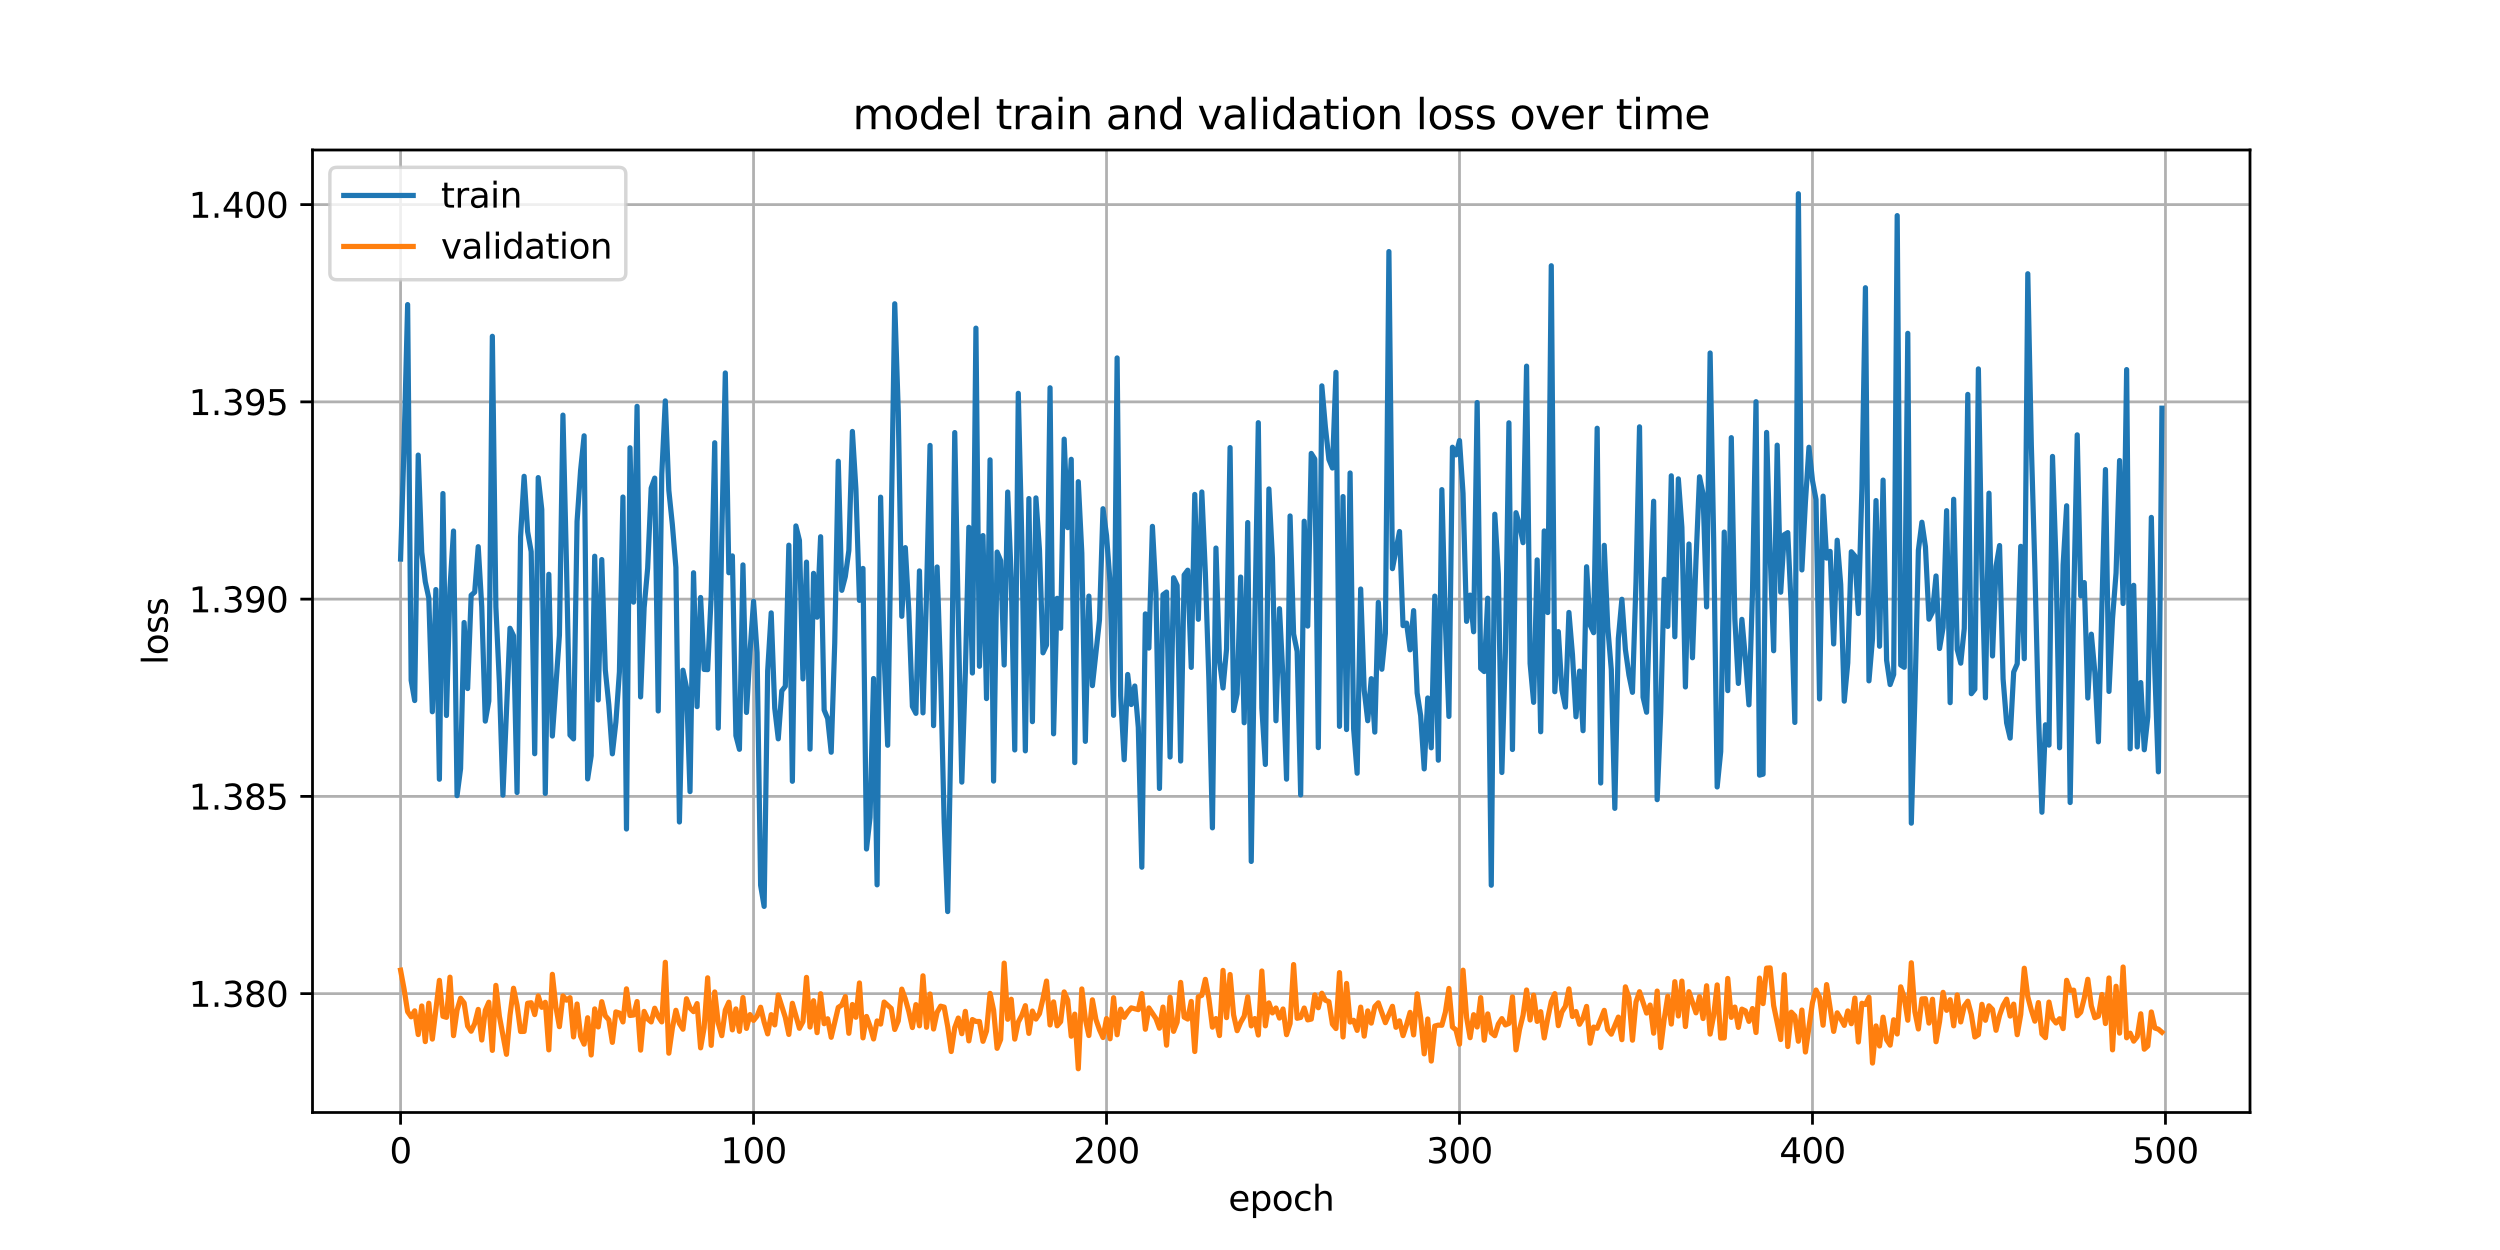<?xml version="1.0" encoding="utf-8" standalone="no"?>
<!DOCTYPE svg PUBLIC "-//W3C//DTD SVG 1.1//EN"
  "http://www.w3.org/Graphics/SVG/1.1/DTD/svg11.dtd">
<svg xmlns:xlink="http://www.w3.org/1999/xlink" width="720pt" height="360pt" viewBox="0 0 720 360" xmlns="http://www.w3.org/2000/svg" version="1.1">
 <defs>
  <style type="text/css">*{stroke-linejoin: round; stroke-linecap: butt}</style>
 </defs>
 <g id="figure_1">
  <g id="patch_1">
   <path d="M 0 360 
L 720 360 
L 720 0 
L 0 0 
z
" style="fill: #ffffff"/>
  </g>
  <g id="axes_1">
   <g id="patch_2">
    <path d="M 90 320.4 
L 648 320.4 
L 648 43.2 
L 90 43.2 
z
" style="fill: #ffffff"/>
   </g>
   <g id="matplotlib.axis_1">
    <g id="xtick_1">
     <g id="line2d_1">
      <path d="M 115.364 320.4 
L 115.364 43.2 
" clip-path="url(#pae90a71e93)" style="fill: none; stroke: #b0b0b0; stroke-width: 0.8; stroke-linecap: square"/>
     </g>
     <g id="line2d_2">
      <defs>
       <path id="m26e49aae7f" d="M 0 0 
L 0 3.5 
" style="stroke: #000000; stroke-width: 0.8"/>
      </defs>
      <g>
       <use xlink:href="#m26e49aae7f" x="115.364" y="320.4" style="stroke: #000000; stroke-width: 0.8"/>
      </g>
     </g>
     <g id="text_1">
      <!-- 0 -->
      <g transform="translate(112.182 334.998) scale(0.1 -0.1)">
       <defs>
        <path id="DejaVuSans-30" d="M 2034 4250 
Q 1547 4250 1301 3770 
Q 1056 3291 1056 2328 
Q 1056 1369 1301 889 
Q 1547 409 2034 409 
Q 2525 409 2770 889 
Q 3016 1369 3016 2328 
Q 3016 3291 2770 3770 
Q 2525 4250 2034 4250 
z
M 2034 4750 
Q 2819 4750 3233 4129 
Q 3647 3509 3647 2328 
Q 3647 1150 3233 529 
Q 2819 -91 2034 -91 
Q 1250 -91 836 529 
Q 422 1150 422 2328 
Q 422 3509 836 4129 
Q 1250 4750 2034 4750 
z
" transform="scale(0.016)"/>
       </defs>
       <use xlink:href="#DejaVuSans-30"/>
      </g>
     </g>
    </g>
    <g id="xtick_2">
     <g id="line2d_3">
      <path d="M 217.021 320.4 
L 217.021 43.2 
" clip-path="url(#pae90a71e93)" style="fill: none; stroke: #b0b0b0; stroke-width: 0.8; stroke-linecap: square"/>
     </g>
     <g id="line2d_4">
      <g>
       <use xlink:href="#m26e49aae7f" x="217.021" y="320.4" style="stroke: #000000; stroke-width: 0.8"/>
      </g>
     </g>
     <g id="text_2">
      <!-- 100 -->
      <g transform="translate(207.478 334.998) scale(0.1 -0.1)">
       <defs>
        <path id="DejaVuSans-31" d="M 794 531 
L 1825 531 
L 1825 4091 
L 703 3866 
L 703 4441 
L 1819 4666 
L 2450 4666 
L 2450 531 
L 3481 531 
L 3481 0 
L 794 0 
L 794 531 
z
" transform="scale(0.016)"/>
       </defs>
       <use xlink:href="#DejaVuSans-31"/>
       <use xlink:href="#DejaVuSans-30" x="63.623"/>
       <use xlink:href="#DejaVuSans-30" x="127.246"/>
      </g>
     </g>
    </g>
    <g id="xtick_3">
     <g id="line2d_5">
      <path d="M 318.679 320.4 
L 318.679 43.2 
" clip-path="url(#pae90a71e93)" style="fill: none; stroke: #b0b0b0; stroke-width: 0.8; stroke-linecap: square"/>
     </g>
     <g id="line2d_6">
      <g>
       <use xlink:href="#m26e49aae7f" x="318.679" y="320.4" style="stroke: #000000; stroke-width: 0.8"/>
      </g>
     </g>
     <g id="text_3">
      <!-- 200 -->
      <g transform="translate(309.136 334.998) scale(0.1 -0.1)">
       <defs>
        <path id="DejaVuSans-32" d="M 1228 531 
L 3431 531 
L 3431 0 
L 469 0 
L 469 531 
Q 828 903 1448 1529 
Q 2069 2156 2228 2338 
Q 2531 2678 2651 2914 
Q 2772 3150 2772 3378 
Q 2772 3750 2511 3984 
Q 2250 4219 1831 4219 
Q 1534 4219 1204 4116 
Q 875 4013 500 3803 
L 500 4441 
Q 881 4594 1212 4672 
Q 1544 4750 1819 4750 
Q 2544 4750 2975 4387 
Q 3406 4025 3406 3419 
Q 3406 3131 3298 2873 
Q 3191 2616 2906 2266 
Q 2828 2175 2409 1742 
Q 1991 1309 1228 531 
z
" transform="scale(0.016)"/>
       </defs>
       <use xlink:href="#DejaVuSans-32"/>
       <use xlink:href="#DejaVuSans-30" x="63.623"/>
       <use xlink:href="#DejaVuSans-30" x="127.246"/>
      </g>
     </g>
    </g>
    <g id="xtick_4">
     <g id="line2d_7">
      <path d="M 420.337 320.4 
L 420.337 43.2 
" clip-path="url(#pae90a71e93)" style="fill: none; stroke: #b0b0b0; stroke-width: 0.8; stroke-linecap: square"/>
     </g>
     <g id="line2d_8">
      <g>
       <use xlink:href="#m26e49aae7f" x="420.337" y="320.4" style="stroke: #000000; stroke-width: 0.8"/>
      </g>
     </g>
     <g id="text_4">
      <!-- 300 -->
      <g transform="translate(410.793 334.998) scale(0.1 -0.1)">
       <defs>
        <path id="DejaVuSans-33" d="M 2597 2516 
Q 3050 2419 3304 2112 
Q 3559 1806 3559 1356 
Q 3559 666 3084 287 
Q 2609 -91 1734 -91 
Q 1441 -91 1130 -33 
Q 819 25 488 141 
L 488 750 
Q 750 597 1062 519 
Q 1375 441 1716 441 
Q 2309 441 2620 675 
Q 2931 909 2931 1356 
Q 2931 1769 2642 2001 
Q 2353 2234 1838 2234 
L 1294 2234 
L 1294 2753 
L 1863 2753 
Q 2328 2753 2575 2939 
Q 2822 3125 2822 3475 
Q 2822 3834 2567 4026 
Q 2313 4219 1838 4219 
Q 1578 4219 1281 4162 
Q 984 4106 628 3988 
L 628 4550 
Q 988 4650 1302 4700 
Q 1616 4750 1894 4750 
Q 2613 4750 3031 4423 
Q 3450 4097 3450 3541 
Q 3450 3153 3228 2886 
Q 3006 2619 2597 2516 
z
" transform="scale(0.016)"/>
       </defs>
       <use xlink:href="#DejaVuSans-33"/>
       <use xlink:href="#DejaVuSans-30" x="63.623"/>
       <use xlink:href="#DejaVuSans-30" x="127.246"/>
      </g>
     </g>
    </g>
    <g id="xtick_5">
     <g id="line2d_9">
      <path d="M 521.995 320.4 
L 521.995 43.2 
" clip-path="url(#pae90a71e93)" style="fill: none; stroke: #b0b0b0; stroke-width: 0.8; stroke-linecap: square"/>
     </g>
     <g id="line2d_10">
      <g>
       <use xlink:href="#m26e49aae7f" x="521.995" y="320.4" style="stroke: #000000; stroke-width: 0.8"/>
      </g>
     </g>
     <g id="text_5">
      <!-- 400 -->
      <g transform="translate(512.451 334.998) scale(0.1 -0.1)">
       <defs>
        <path id="DejaVuSans-34" d="M 2419 4116 
L 825 1625 
L 2419 1625 
L 2419 4116 
z
M 2253 4666 
L 3047 4666 
L 3047 1625 
L 3713 1625 
L 3713 1100 
L 3047 1100 
L 3047 0 
L 2419 0 
L 2419 1100 
L 313 1100 
L 313 1709 
L 2253 4666 
z
" transform="scale(0.016)"/>
       </defs>
       <use xlink:href="#DejaVuSans-34"/>
       <use xlink:href="#DejaVuSans-30" x="63.623"/>
       <use xlink:href="#DejaVuSans-30" x="127.246"/>
      </g>
     </g>
    </g>
    <g id="xtick_6">
     <g id="line2d_11">
      <path d="M 623.653 320.4 
L 623.653 43.2 
" clip-path="url(#pae90a71e93)" style="fill: none; stroke: #b0b0b0; stroke-width: 0.8; stroke-linecap: square"/>
     </g>
     <g id="line2d_12">
      <g>
       <use xlink:href="#m26e49aae7f" x="623.653" y="320.4" style="stroke: #000000; stroke-width: 0.8"/>
      </g>
     </g>
     <g id="text_6">
      <!-- 500 -->
      <g transform="translate(614.109 334.998) scale(0.1 -0.1)">
       <defs>
        <path id="DejaVuSans-35" d="M 691 4666 
L 3169 4666 
L 3169 4134 
L 1269 4134 
L 1269 2991 
Q 1406 3038 1543 3061 
Q 1681 3084 1819 3084 
Q 2600 3084 3056 2656 
Q 3513 2228 3513 1497 
Q 3513 744 3044 326 
Q 2575 -91 1722 -91 
Q 1428 -91 1123 -41 
Q 819 9 494 109 
L 494 744 
Q 775 591 1075 516 
Q 1375 441 1709 441 
Q 2250 441 2565 725 
Q 2881 1009 2881 1497 
Q 2881 1984 2565 2268 
Q 2250 2553 1709 2553 
Q 1456 2553 1204 2497 
Q 953 2441 691 2322 
L 691 4666 
z
" transform="scale(0.016)"/>
       </defs>
       <use xlink:href="#DejaVuSans-35"/>
       <use xlink:href="#DejaVuSans-30" x="63.623"/>
       <use xlink:href="#DejaVuSans-30" x="127.246"/>
      </g>
     </g>
    </g>
    <g id="text_7">
     <!-- epoch -->
     <g transform="translate(353.772 348.677) scale(0.1 -0.1)">
      <defs>
       <path id="DejaVuSans-65" d="M 3597 1894 
L 3597 1613 
L 953 1613 
Q 991 1019 1311 708 
Q 1631 397 2203 397 
Q 2534 397 2845 478 
Q 3156 559 3463 722 
L 3463 178 
Q 3153 47 2828 -22 
Q 2503 -91 2169 -91 
Q 1331 -91 842 396 
Q 353 884 353 1716 
Q 353 2575 817 3079 
Q 1281 3584 2069 3584 
Q 2775 3584 3186 3129 
Q 3597 2675 3597 1894 
z
M 3022 2063 
Q 3016 2534 2758 2815 
Q 2500 3097 2075 3097 
Q 1594 3097 1305 2825 
Q 1016 2553 972 2059 
L 3022 2063 
z
" transform="scale(0.016)"/>
       <path id="DejaVuSans-70" d="M 1159 525 
L 1159 -1331 
L 581 -1331 
L 581 3500 
L 1159 3500 
L 1159 2969 
Q 1341 3281 1617 3432 
Q 1894 3584 2278 3584 
Q 2916 3584 3314 3078 
Q 3713 2572 3713 1747 
Q 3713 922 3314 415 
Q 2916 -91 2278 -91 
Q 1894 -91 1617 61 
Q 1341 213 1159 525 
z
M 3116 1747 
Q 3116 2381 2855 2742 
Q 2594 3103 2138 3103 
Q 1681 3103 1420 2742 
Q 1159 2381 1159 1747 
Q 1159 1113 1420 752 
Q 1681 391 2138 391 
Q 2594 391 2855 752 
Q 3116 1113 3116 1747 
z
" transform="scale(0.016)"/>
       <path id="DejaVuSans-6f" d="M 1959 3097 
Q 1497 3097 1228 2736 
Q 959 2375 959 1747 
Q 959 1119 1226 758 
Q 1494 397 1959 397 
Q 2419 397 2687 759 
Q 2956 1122 2956 1747 
Q 2956 2369 2687 2733 
Q 2419 3097 1959 3097 
z
M 1959 3584 
Q 2709 3584 3137 3096 
Q 3566 2609 3566 1747 
Q 3566 888 3137 398 
Q 2709 -91 1959 -91 
Q 1206 -91 779 398 
Q 353 888 353 1747 
Q 353 2609 779 3096 
Q 1206 3584 1959 3584 
z
" transform="scale(0.016)"/>
       <path id="DejaVuSans-63" d="M 3122 3366 
L 3122 2828 
Q 2878 2963 2633 3030 
Q 2388 3097 2138 3097 
Q 1578 3097 1268 2742 
Q 959 2388 959 1747 
Q 959 1106 1268 751 
Q 1578 397 2138 397 
Q 2388 397 2633 464 
Q 2878 531 3122 666 
L 3122 134 
Q 2881 22 2623 -34 
Q 2366 -91 2075 -91 
Q 1284 -91 818 406 
Q 353 903 353 1747 
Q 353 2603 823 3093 
Q 1294 3584 2113 3584 
Q 2378 3584 2631 3529 
Q 2884 3475 3122 3366 
z
" transform="scale(0.016)"/>
       <path id="DejaVuSans-68" d="M 3513 2113 
L 3513 0 
L 2938 0 
L 2938 2094 
Q 2938 2591 2744 2837 
Q 2550 3084 2163 3084 
Q 1697 3084 1428 2787 
Q 1159 2491 1159 1978 
L 1159 0 
L 581 0 
L 581 4863 
L 1159 4863 
L 1159 2956 
Q 1366 3272 1645 3428 
Q 1925 3584 2291 3584 
Q 2894 3584 3203 3211 
Q 3513 2838 3513 2113 
z
" transform="scale(0.016)"/>
      </defs>
      <use xlink:href="#DejaVuSans-65"/>
      <use xlink:href="#DejaVuSans-70" x="61.523"/>
      <use xlink:href="#DejaVuSans-6f" x="125"/>
      <use xlink:href="#DejaVuSans-63" x="186.182"/>
      <use xlink:href="#DejaVuSans-68" x="241.162"/>
     </g>
    </g>
   </g>
   <g id="matplotlib.axis_2">
    <g id="ytick_1">
     <g id="line2d_13">
      <path d="M 90 286.169 
L 648 286.169 
" clip-path="url(#pae90a71e93)" style="fill: none; stroke: #b0b0b0; stroke-width: 0.8; stroke-linecap: square"/>
     </g>
     <g id="line2d_14">
      <defs>
       <path id="mf8596ca665" d="M 0 0 
L -3.5 0 
" style="stroke: #000000; stroke-width: 0.8"/>
      </defs>
      <g>
       <use xlink:href="#mf8596ca665" x="90" y="286.169" style="stroke: #000000; stroke-width: 0.8"/>
      </g>
     </g>
     <g id="text_8">
      <!-- 1.380 -->
      <g transform="translate(54.372 289.968) scale(0.1 -0.1)">
       <defs>
        <path id="DejaVuSans-2e" d="M 684 794 
L 1344 794 
L 1344 0 
L 684 0 
L 684 794 
z
" transform="scale(0.016)"/>
        <path id="DejaVuSans-38" d="M 2034 2216 
Q 1584 2216 1326 1975 
Q 1069 1734 1069 1313 
Q 1069 891 1326 650 
Q 1584 409 2034 409 
Q 2484 409 2743 651 
Q 3003 894 3003 1313 
Q 3003 1734 2745 1975 
Q 2488 2216 2034 2216 
z
M 1403 2484 
Q 997 2584 770 2862 
Q 544 3141 544 3541 
Q 544 4100 942 4425 
Q 1341 4750 2034 4750 
Q 2731 4750 3128 4425 
Q 3525 4100 3525 3541 
Q 3525 3141 3298 2862 
Q 3072 2584 2669 2484 
Q 3125 2378 3379 2068 
Q 3634 1759 3634 1313 
Q 3634 634 3220 271 
Q 2806 -91 2034 -91 
Q 1263 -91 848 271 
Q 434 634 434 1313 
Q 434 1759 690 2068 
Q 947 2378 1403 2484 
z
M 1172 3481 
Q 1172 3119 1398 2916 
Q 1625 2713 2034 2713 
Q 2441 2713 2670 2916 
Q 2900 3119 2900 3481 
Q 2900 3844 2670 4047 
Q 2441 4250 2034 4250 
Q 1625 4250 1398 4047 
Q 1172 3844 1172 3481 
z
" transform="scale(0.016)"/>
       </defs>
       <use xlink:href="#DejaVuSans-31"/>
       <use xlink:href="#DejaVuSans-2e" x="63.623"/>
       <use xlink:href="#DejaVuSans-33" x="95.41"/>
       <use xlink:href="#DejaVuSans-38" x="159.033"/>
       <use xlink:href="#DejaVuSans-30" x="222.656"/>
      </g>
     </g>
    </g>
    <g id="ytick_2">
     <g id="line2d_15">
      <path d="M 90 229.357 
L 648 229.357 
" clip-path="url(#pae90a71e93)" style="fill: none; stroke: #b0b0b0; stroke-width: 0.8; stroke-linecap: square"/>
     </g>
     <g id="line2d_16">
      <g>
       <use xlink:href="#mf8596ca665" x="90" y="229.357" style="stroke: #000000; stroke-width: 0.8"/>
      </g>
     </g>
     <g id="text_9">
      <!-- 1.385 -->
      <g transform="translate(54.372 233.156) scale(0.1 -0.1)">
       <use xlink:href="#DejaVuSans-31"/>
       <use xlink:href="#DejaVuSans-2e" x="63.623"/>
       <use xlink:href="#DejaVuSans-33" x="95.41"/>
       <use xlink:href="#DejaVuSans-38" x="159.033"/>
       <use xlink:href="#DejaVuSans-35" x="222.656"/>
      </g>
     </g>
    </g>
    <g id="ytick_3">
     <g id="line2d_17">
      <path d="M 90 172.545 
L 648 172.545 
" clip-path="url(#pae90a71e93)" style="fill: none; stroke: #b0b0b0; stroke-width: 0.8; stroke-linecap: square"/>
     </g>
     <g id="line2d_18">
      <g>
       <use xlink:href="#mf8596ca665" x="90" y="172.545" style="stroke: #000000; stroke-width: 0.8"/>
      </g>
     </g>
     <g id="text_10">
      <!-- 1.390 -->
      <g transform="translate(54.372 176.344) scale(0.1 -0.1)">
       <defs>
        <path id="DejaVuSans-39" d="M 703 97 
L 703 672 
Q 941 559 1184 500 
Q 1428 441 1663 441 
Q 2288 441 2617 861 
Q 2947 1281 2994 2138 
Q 2813 1869 2534 1725 
Q 2256 1581 1919 1581 
Q 1219 1581 811 2004 
Q 403 2428 403 3163 
Q 403 3881 828 4315 
Q 1253 4750 1959 4750 
Q 2769 4750 3195 4129 
Q 3622 3509 3622 2328 
Q 3622 1225 3098 567 
Q 2575 -91 1691 -91 
Q 1453 -91 1209 -44 
Q 966 3 703 97 
z
M 1959 2075 
Q 2384 2075 2632 2365 
Q 2881 2656 2881 3163 
Q 2881 3666 2632 3958 
Q 2384 4250 1959 4250 
Q 1534 4250 1286 3958 
Q 1038 3666 1038 3163 
Q 1038 2656 1286 2365 
Q 1534 2075 1959 2075 
z
" transform="scale(0.016)"/>
       </defs>
       <use xlink:href="#DejaVuSans-31"/>
       <use xlink:href="#DejaVuSans-2e" x="63.623"/>
       <use xlink:href="#DejaVuSans-33" x="95.41"/>
       <use xlink:href="#DejaVuSans-39" x="159.033"/>
       <use xlink:href="#DejaVuSans-30" x="222.656"/>
      </g>
     </g>
    </g>
    <g id="ytick_4">
     <g id="line2d_19">
      <path d="M 90 115.734 
L 648 115.734 
" clip-path="url(#pae90a71e93)" style="fill: none; stroke: #b0b0b0; stroke-width: 0.8; stroke-linecap: square"/>
     </g>
     <g id="line2d_20">
      <g>
       <use xlink:href="#mf8596ca665" x="90" y="115.734" style="stroke: #000000; stroke-width: 0.8"/>
      </g>
     </g>
     <g id="text_11">
      <!-- 1.395 -->
      <g transform="translate(54.372 119.533) scale(0.1 -0.1)">
       <use xlink:href="#DejaVuSans-31"/>
       <use xlink:href="#DejaVuSans-2e" x="63.623"/>
       <use xlink:href="#DejaVuSans-33" x="95.41"/>
       <use xlink:href="#DejaVuSans-39" x="159.033"/>
       <use xlink:href="#DejaVuSans-35" x="222.656"/>
      </g>
     </g>
    </g>
    <g id="ytick_5">
     <g id="line2d_21">
      <path d="M 90 58.922 
L 648 58.922 
" clip-path="url(#pae90a71e93)" style="fill: none; stroke: #b0b0b0; stroke-width: 0.8; stroke-linecap: square"/>
     </g>
     <g id="line2d_22">
      <g>
       <use xlink:href="#mf8596ca665" x="90" y="58.922" style="stroke: #000000; stroke-width: 0.8"/>
      </g>
     </g>
     <g id="text_12">
      <!-- 1.400 -->
      <g transform="translate(54.372 62.721) scale(0.1 -0.1)">
       <use xlink:href="#DejaVuSans-31"/>
       <use xlink:href="#DejaVuSans-2e" x="63.623"/>
       <use xlink:href="#DejaVuSans-34" x="95.41"/>
       <use xlink:href="#DejaVuSans-30" x="159.033"/>
       <use xlink:href="#DejaVuSans-30" x="222.656"/>
      </g>
     </g>
    </g>
    <g id="text_13">
     <!-- loss -->
     <g transform="translate(48.292 191.458) rotate(-90) scale(0.1 -0.1)">
      <defs>
       <path id="DejaVuSans-6c" d="M 603 4863 
L 1178 4863 
L 1178 0 
L 603 0 
L 603 4863 
z
" transform="scale(0.016)"/>
       <path id="DejaVuSans-73" d="M 2834 3397 
L 2834 2853 
Q 2591 2978 2328 3040 
Q 2066 3103 1784 3103 
Q 1356 3103 1142 2972 
Q 928 2841 928 2578 
Q 928 2378 1081 2264 
Q 1234 2150 1697 2047 
L 1894 2003 
Q 2506 1872 2764 1633 
Q 3022 1394 3022 966 
Q 3022 478 2636 193 
Q 2250 -91 1575 -91 
Q 1294 -91 989 -36 
Q 684 19 347 128 
L 347 722 
Q 666 556 975 473 
Q 1284 391 1588 391 
Q 1994 391 2212 530 
Q 2431 669 2431 922 
Q 2431 1156 2273 1281 
Q 2116 1406 1581 1522 
L 1381 1569 
Q 847 1681 609 1914 
Q 372 2147 372 2553 
Q 372 3047 722 3315 
Q 1072 3584 1716 3584 
Q 2034 3584 2315 3537 
Q 2597 3491 2834 3397 
z
" transform="scale(0.016)"/>
      </defs>
      <use xlink:href="#DejaVuSans-6c"/>
      <use xlink:href="#DejaVuSans-6f" x="27.783"/>
      <use xlink:href="#DejaVuSans-73" x="88.965"/>
      <use xlink:href="#DejaVuSans-73" x="141.064"/>
     </g>
    </g>
   </g>
   <g id="line2d_23">
    <path d="M 115.364 161.008 
L 116.38 127.785 
L 117.397 87.728 
L 118.413 195.939 
L 119.43 201.752 
L 120.447 131.073 
L 121.463 159.037 
L 122.48 167.526 
L 123.496 172.254 
L 124.513 204.975 
L 125.529 169.798 
L 126.546 224.416 
L 127.563 142.145 
L 128.579 206.052 
L 129.596 169.295 
L 130.612 152.94 
L 131.629 229.143 
L 132.645 221.376 
L 133.662 179.292 
L 134.679 198.296 
L 135.695 171.439 
L 136.712 170.535 
L 137.728 157.452 
L 138.745 174.772 
L 139.762 207.673 
L 140.778 201.881 
L 141.795 96.86 
L 142.811 174.787 
L 143.828 196.818 
L 144.844 228.991 
L 146.878 180.949 
L 147.894 183.078 
L 148.911 228.237 
L 149.927 154.593 
L 150.944 137.185 
L 151.96 153.135 
L 152.977 158.864 
L 153.994 217.068 
L 155.01 137.555 
L 156.027 146.706 
L 157.043 228.504 
L 158.06 165.403 
L 159.077 211.976 
L 161.11 182.971 
L 162.126 119.563 
L 163.143 162.45 
L 164.159 211.701 
L 165.176 212.796 
L 166.193 150.177 
L 167.209 135.465 
L 168.226 125.519 
L 169.242 224.317 
L 170.259 217.651 
L 171.275 160.198 
L 172.292 201.583 
L 173.309 161.16 
L 174.325 192.924 
L 175.342 203.009 
L 176.358 217.1 
L 177.375 207.942 
L 178.392 193.479 
L 179.408 143.15 
L 180.425 238.75 
L 181.441 128.96 
L 182.458 173.411 
L 183.474 117.035 
L 184.491 200.707 
L 185.508 175.047 
L 186.524 163.664 
L 187.541 140.585 
L 188.557 137.702 
L 189.574 204.75 
L 190.59 136.617 
L 191.607 115.462 
L 192.624 141.22 
L 193.64 151.1 
L 194.657 163.426 
L 195.673 236.724 
L 196.69 193.032 
L 197.707 198.03 
L 198.723 227.97 
L 199.74 164.959 
L 200.756 203.494 
L 201.773 172.078 
L 202.789 192.792 
L 203.806 192.857 
L 204.823 171.618 
L 205.839 127.519 
L 206.856 209.699 
L 207.872 154.555 
L 208.889 107.42 
L 209.905 164.943 
L 210.922 160.104 
L 211.939 211.864 
L 212.955 215.8 
L 213.972 162.701 
L 214.988 205.181 
L 216.005 187.676 
L 217.021 173.178 
L 218.038 188.006 
L 219.055 254.957 
L 220.071 261.036 
L 221.088 193.203 
L 222.104 176.517 
L 223.121 203.96 
L 224.138 212.783 
L 225.154 198.977 
L 226.171 197.658 
L 227.187 157.019 
L 228.204 225.006 
L 229.22 151.474 
L 230.237 155.645 
L 231.254 195.512 
L 232.27 161.898 
L 233.287 215.735 
L 234.303 165.127 
L 235.32 177.751 
L 236.336 154.585 
L 237.353 204.478 
L 238.37 206.947 
L 239.386 216.636 
L 240.403 185.209 
L 241.419 132.837 
L 242.436 170.01 
L 243.453 166.038 
L 244.469 158.532 
L 245.486 124.268 
L 246.502 140.841 
L 247.519 172.904 
L 248.535 163.71 
L 249.552 244.504 
L 250.569 235.424 
L 251.585 195.416 
L 252.602 254.828 
L 253.618 143.189 
L 254.635 189.226 
L 255.651 214.63 
L 257.685 87.493 
L 258.701 118.531 
L 259.718 177.488 
L 260.734 157.726 
L 261.751 176.236 
L 262.768 203.462 
L 263.784 205.437 
L 264.801 164.427 
L 265.817 205.301 
L 266.834 171.202 
L 267.85 128.286 
L 268.867 208.976 
L 269.884 163.297 
L 270.9 194.362 
L 271.917 236.735 
L 272.933 262.525 
L 273.95 206.627 
L 274.966 124.583 
L 275.983 177.874 
L 277 225.246 
L 278.016 193.892 
L 279.033 151.87 
L 280.049 193.82 
L 281.066 94.512 
L 282.083 191.885 
L 283.099 154.254 
L 284.116 201.19 
L 285.132 132.443 
L 286.149 224.947 
L 287.165 159 
L 288.182 161.451 
L 289.199 191.512 
L 290.215 141.714 
L 291.232 166.323 
L 292.248 215.975 
L 293.265 113.286 
L 294.281 155.303 
L 295.298 216.24 
L 296.315 143.593 
L 297.331 207.831 
L 298.348 143.403 
L 299.364 158.311 
L 300.381 188.006 
L 301.398 185.779 
L 302.414 111.691 
L 303.431 211.335 
L 304.447 172.326 
L 305.464 180.947 
L 306.48 126.479 
L 307.497 151.958 
L 308.514 132.286 
L 309.53 219.621 
L 310.547 138.734 
L 311.563 159.262 
L 312.58 213.505 
L 313.596 171.68 
L 314.613 197.452 
L 316.646 178.557 
L 317.663 146.519 
L 318.679 154.206 
L 319.696 167.792 
L 320.713 206.014 
L 321.729 103.091 
L 322.746 200.348 
L 323.762 218.797 
L 324.779 194.255 
L 325.795 202.9 
L 326.812 197.576 
L 327.829 209.491 
L 328.845 249.75 
L 329.862 176.809 
L 330.878 186.639 
L 331.895 151.597 
L 332.911 170.785 
L 333.928 227.072 
L 334.945 171.282 
L 335.961 170.515 
L 336.978 218.012 
L 337.994 166.395 
L 339.011 168.589 
L 340.028 219.167 
L 341.044 165.583 
L 342.061 164.223 
L 343.077 192.203 
L 344.094 142.404 
L 345.11 178.352 
L 346.127 141.69 
L 347.144 164.974 
L 348.16 195.946 
L 349.177 238.412 
L 350.193 157.846 
L 351.21 190.235 
L 352.226 198.133 
L 353.243 186.942 
L 354.26 128.912 
L 355.276 204.632 
L 356.293 199.803 
L 357.309 166.2 
L 358.326 208.144 
L 359.343 150.498 
L 360.359 248.087 
L 361.376 180.468 
L 362.392 121.737 
L 363.409 203.932 
L 364.425 220.159 
L 365.442 140.823 
L 366.459 160.729 
L 367.475 207.575 
L 368.492 175.31 
L 369.508 195.439 
L 370.525 224.39 
L 371.541 148.602 
L 372.558 182.567 
L 373.575 187.607 
L 374.591 228.93 
L 375.608 150.119 
L 376.624 180.312 
L 377.641 130.59 
L 378.657 132.199 
L 379.674 215.31 
L 380.691 111.134 
L 381.707 122.914 
L 382.724 132.321 
L 383.74 134.787 
L 384.757 107.236 
L 385.774 209.185 
L 386.79 143.015 
L 387.807 210.111 
L 388.823 136.223 
L 389.84 209.908 
L 390.856 222.681 
L 391.873 169.64 
L 392.89 198.812 
L 393.906 207.566 
L 394.923 195.462 
L 395.939 210.841 
L 396.956 173.496 
L 397.972 192.738 
L 398.989 182.429 
L 400.006 72.459 
L 401.022 163.766 
L 403.055 153.072 
L 404.072 180.173 
L 405.089 179.459 
L 406.105 187.146 
L 407.122 175.86 
L 408.138 199.583 
L 409.155 206.144 
L 410.171 221.436 
L 411.188 201.021 
L 412.205 215.364 
L 413.221 171.685 
L 414.238 218.931 
L 415.254 141.017 
L 416.271 179.544 
L 417.287 206.32 
L 418.304 128.809 
L 419.321 131.002 
L 420.337 126.881 
L 421.354 142.119 
L 422.37 178.944 
L 423.387 171.401 
L 424.404 181.946 
L 425.42 115.938 
L 426.437 192.507 
L 427.453 193.401 
L 428.47 172.287 
L 429.486 254.941 
L 430.503 148.104 
L 431.52 165.306 
L 432.536 222.471 
L 433.553 187.836 
L 434.569 121.775 
L 435.586 215.855 
L 436.602 147.661 
L 437.619 151.169 
L 438.636 156.283 
L 439.652 105.456 
L 440.669 191.082 
L 441.685 202.274 
L 442.702 161.254 
L 443.719 210.741 
L 444.735 152.911 
L 445.752 176.403 
L 446.768 76.54 
L 447.785 199.209 
L 448.801 181.917 
L 449.818 198.675 
L 450.835 203.628 
L 451.851 176.388 
L 452.868 188.503 
L 453.884 206.427 
L 454.901 193.28 
L 455.917 210.436 
L 456.934 163.228 
L 457.951 180.01 
L 458.967 182.21 
L 459.984 123.342 
L 461 225.504 
L 462.017 157.058 
L 463.034 180.601 
L 464.05 192.825 
L 465.067 232.797 
L 466.083 183.884 
L 467.1 172.597 
L 468.116 187.063 
L 469.133 194.399 
L 470.15 199.39 
L 471.166 167.545 
L 472.183 122.933 
L 473.199 200.784 
L 474.216 205.12 
L 475.232 171.865 
L 476.249 144.357 
L 477.266 230.296 
L 478.282 205.242 
L 479.299 166.838 
L 480.315 180.406 
L 481.332 137.04 
L 482.349 183.379 
L 483.365 137.922 
L 484.382 151.85 
L 485.398 197.838 
L 486.415 156.68 
L 487.431 189.428 
L 488.448 161.273 
L 489.465 137.323 
L 490.481 142.24 
L 491.498 174.782 
L 492.514 101.67 
L 493.531 155.044 
L 494.547 226.639 
L 495.564 216.454 
L 496.581 153.242 
L 497.597 198.897 
L 498.614 126.051 
L 499.63 178.156 
L 500.647 196.825 
L 501.664 178.382 
L 502.68 189.65 
L 503.697 202.986 
L 504.713 170.665 
L 505.73 115.693 
L 506.746 223.236 
L 507.763 222.961 
L 508.78 124.542 
L 509.796 159.395 
L 510.813 187.407 
L 511.829 128.214 
L 512.846 170.55 
L 513.862 153.994 
L 514.879 153.396 
L 515.896 175.466 
L 516.912 208.056 
L 517.929 55.8 
L 518.945 164.134 
L 519.962 144.612 
L 520.979 128.818 
L 521.995 138.403 
L 523.012 143.875 
L 524.028 201.291 
L 525.045 142.893 
L 526.061 160.731 
L 527.078 158.8 
L 528.095 185.45 
L 529.111 155.591 
L 530.128 168.353 
L 531.144 201.923 
L 532.161 190.9 
L 533.177 158.912 
L 534.194 160.112 
L 535.211 176.693 
L 536.227 140.7 
L 537.244 82.871 
L 538.26 196.081 
L 539.277 183.942 
L 540.293 144.17 
L 541.31 186.117 
L 542.327 138.273 
L 543.343 190.163 
L 544.36 197.148 
L 545.376 194.267 
L 546.393 62.1 
L 547.41 191.535 
L 548.426 192.177 
L 549.443 96.006 
L 550.459 237.068 
L 551.476 201.407 
L 552.492 158.484 
L 553.509 150.409 
L 554.526 157.469 
L 555.542 178.322 
L 556.559 176.292 
L 557.575 165.883 
L 558.592 186.762 
L 559.608 180.725 
L 560.625 147.08 
L 561.642 202.363 
L 562.658 143.792 
L 563.675 187.022 
L 564.691 190.99 
L 565.708 181.014 
L 566.725 113.591 
L 567.741 199.775 
L 568.758 198.485 
L 569.774 106.25 
L 570.791 164.077 
L 571.807 200.965 
L 572.824 142.046 
L 573.841 188.914 
L 574.857 163.118 
L 575.874 157.122 
L 576.89 195.543 
L 577.907 208.193 
L 578.923 212.572 
L 579.94 193.547 
L 580.957 191.187 
L 581.973 157.352 
L 582.99 189.693 
L 584.006 78.844 
L 585.023 128.131 
L 586.04 163.626 
L 587.056 204.973 
L 588.073 233.919 
L 589.089 208.744 
L 590.106 214.588 
L 591.122 131.455 
L 592.139 162.116 
L 593.156 215.356 
L 594.172 162.716 
L 595.189 145.667 
L 596.205 231.122 
L 597.222 173.403 
L 598.238 125.242 
L 599.255 171.589 
L 600.272 167.786 
L 601.288 201.026 
L 602.305 182.653 
L 603.321 193.658 
L 604.338 213.635 
L 606.371 135.24 
L 607.388 199.127 
L 608.404 178.187 
L 609.421 165.023 
L 610.437 132.639 
L 611.454 173.806 
L 612.471 106.446 
L 613.487 215.65 
L 614.504 168.577 
L 615.52 215.121 
L 616.537 196.581 
L 617.553 215.923 
L 618.57 206.439 
L 619.587 149.016 
L 620.603 193.846 
L 621.62 222.28 
L 622.636 117.562 
L 622.636 117.562 
" clip-path="url(#pae90a71e93)" style="fill: none; stroke: #1f77b4; stroke-width: 1.5; stroke-linecap: square"/>
   </g>
   <g id="line2d_24">
    <path d="M 115.364 279.422 
L 116.38 284.885 
L 117.397 291.369 
L 118.413 292.846 
L 119.43 291.123 
L 120.447 297.942 
L 121.463 289.723 
L 122.48 299.972 
L 123.496 288.94 
L 124.513 299.253 
L 126.546 282.348 
L 127.563 292.678 
L 128.579 292.994 
L 129.596 281.436 
L 130.612 298.254 
L 131.629 290.941 
L 132.645 287.502 
L 133.662 288.844 
L 134.679 295.509 
L 135.695 296.982 
L 136.712 294.794 
L 137.728 290.714 
L 138.745 299.517 
L 139.762 291 
L 140.778 288.645 
L 141.795 302.508 
L 142.811 283.798 
L 143.828 292.707 
L 145.861 303.635 
L 146.878 292.424 
L 147.894 284.623 
L 148.911 289.503 
L 149.927 297.07 
L 150.944 297.043 
L 151.96 288.937 
L 152.977 288.79 
L 153.994 292.198 
L 155.01 286.835 
L 156.027 290.101 
L 157.043 288.664 
L 158.06 302.36 
L 159.077 280.613 
L 160.093 289.994 
L 161.11 295.67 
L 162.126 286.828 
L 163.143 288.041 
L 164.159 287.334 
L 165.176 298.618 
L 166.193 289.162 
L 167.209 298.461 
L 168.226 300.719 
L 169.242 293.12 
L 170.259 303.83 
L 171.275 290.571 
L 172.292 295.759 
L 173.309 288.488 
L 174.325 292.543 
L 175.342 293.719 
L 176.358 300.2 
L 177.375 291.427 
L 178.392 291.763 
L 179.408 294.315 
L 180.425 284.795 
L 181.441 292.456 
L 182.458 292.332 
L 183.474 288.448 
L 184.491 302.432 
L 185.508 291.289 
L 186.524 293.464 
L 187.541 294.316 
L 188.557 290.378 
L 189.574 292.788 
L 190.59 294.305 
L 191.607 277.148 
L 192.624 303.314 
L 193.64 296.108 
L 194.657 290.973 
L 195.673 294.787 
L 196.69 296.411 
L 197.707 287.656 
L 198.723 290.318 
L 199.74 291.342 
L 200.756 289.04 
L 201.773 301.775 
L 202.789 295.991 
L 203.806 281.62 
L 204.823 301.057 
L 205.839 285.689 
L 206.856 294.699 
L 207.872 298.266 
L 208.889 290.909 
L 209.905 288.645 
L 210.922 296.596 
L 211.939 290.579 
L 212.955 297.021 
L 213.972 287.293 
L 214.988 296.176 
L 216.005 292.207 
L 217.021 293.877 
L 218.038 292.604 
L 219.055 290.09 
L 220.071 294.363 
L 221.088 297.755 
L 222.104 292.226 
L 223.121 295.163 
L 224.138 286.59 
L 226.171 293.014 
L 227.187 297.909 
L 228.204 288.951 
L 230.237 296.146 
L 231.254 294.213 
L 232.27 281.493 
L 233.287 295.783 
L 234.303 288.214 
L 235.32 297.397 
L 236.336 286.207 
L 237.353 294.821 
L 238.37 293.415 
L 239.386 298.733 
L 241.419 290.14 
L 242.436 289.46 
L 243.453 287.025 
L 244.469 297.59 
L 245.486 289.306 
L 246.502 292.966 
L 247.519 283.097 
L 248.535 298.905 
L 249.552 292.743 
L 250.569 295.596 
L 251.585 299.218 
L 252.602 294.038 
L 253.618 294.935 
L 254.635 288.599 
L 256.668 290.437 
L 257.685 296.479 
L 258.701 294.002 
L 259.718 284.872 
L 260.734 287.706 
L 261.751 291.347 
L 262.768 295.932 
L 263.784 289.336 
L 264.801 295.425 
L 265.817 281.038 
L 266.834 295.849 
L 267.85 286.274 
L 268.867 296.349 
L 269.884 291.546 
L 270.9 289.78 
L 271.917 290.047 
L 272.933 295.627 
L 273.95 302.833 
L 274.966 295.97 
L 275.983 293.205 
L 277 297.697 
L 278.016 291.278 
L 279.033 299.765 
L 280.049 293.633 
L 281.066 294.179 
L 282.083 294.19 
L 283.099 299.897 
L 284.116 296.938 
L 285.132 286.102 
L 286.149 290.877 
L 287.165 301.912 
L 288.182 299.371 
L 289.199 277.39 
L 290.215 293.547 
L 291.232 287.787 
L 292.248 299.257 
L 293.265 294.347 
L 294.281 292.416 
L 295.298 289.639 
L 296.315 297.611 
L 297.331 291.18 
L 298.348 293.492 
L 299.364 291.931 
L 300.381 287.598 
L 301.398 282.552 
L 302.414 295.176 
L 303.431 288.547 
L 304.447 295.431 
L 305.464 294.225 
L 306.48 285.68 
L 307.497 288.02 
L 308.514 298.424 
L 309.53 292.077 
L 310.547 307.8 
L 311.563 284.822 
L 312.58 293.514 
L 313.596 298.226 
L 314.613 287.961 
L 315.63 293.627 
L 316.646 296.543 
L 317.663 298.802 
L 318.679 293.356 
L 319.696 299.16 
L 320.713 287.347 
L 321.729 298 
L 322.746 290.649 
L 323.762 292.987 
L 324.779 291.434 
L 325.795 290.265 
L 327.829 290.773 
L 328.845 286.163 
L 329.862 296.417 
L 330.878 290.286 
L 332.911 293.353 
L 333.928 296.113 
L 334.945 290.045 
L 335.961 301.006 
L 336.978 287.204 
L 337.994 297.021 
L 339.011 294.385 
L 340.028 282.938 
L 341.044 292.933 
L 342.061 293.488 
L 343.077 288.416 
L 344.094 302.829 
L 345.11 287.076 
L 346.127 286.644 
L 347.144 282.059 
L 348.16 287.602 
L 349.177 295.822 
L 350.193 293.358 
L 351.21 298.239 
L 352.226 279.476 
L 353.243 293.074 
L 354.26 280.664 
L 355.276 292.283 
L 356.293 296.83 
L 357.309 294.457 
L 358.326 292.669 
L 359.343 287.094 
L 360.359 295.454 
L 361.376 293.353 
L 362.392 298.08 
L 363.409 279.651 
L 364.425 295.432 
L 365.442 288.842 
L 366.459 291.715 
L 367.475 290.318 
L 368.492 293.196 
L 369.508 290.594 
L 370.525 297.979 
L 371.541 294.786 
L 372.558 277.801 
L 373.575 293.265 
L 374.591 293.028 
L 375.608 290.318 
L 376.624 293.731 
L 377.641 293.499 
L 378.657 286.551 
L 379.674 290.224 
L 380.691 286.058 
L 381.707 288.06 
L 382.724 288.486 
L 383.74 294.961 
L 384.757 296.216 
L 385.774 280.117 
L 386.79 298.646 
L 387.807 283.238 
L 388.823 294.348 
L 389.84 293.85 
L 390.856 296.745 
L 391.873 290.056 
L 392.89 298.397 
L 393.906 291.146 
L 394.923 294.652 
L 395.939 289.896 
L 396.956 288.818 
L 398.989 294.523 
L 401.022 289.82 
L 402.039 295.861 
L 403.055 294.002 
L 404.072 298.256 
L 405.089 295.13 
L 406.105 291.57 
L 407.122 298.044 
L 408.138 286.243 
L 409.155 293.06 
L 410.171 303.501 
L 411.188 293.476 
L 412.205 305.579 
L 413.221 295.497 
L 414.238 295.23 
L 415.254 295.27 
L 416.271 291.493 
L 417.287 284.676 
L 418.304 295.775 
L 419.321 296.628 
L 420.337 300.719 
L 421.354 279.421 
L 422.37 293.022 
L 423.387 298.844 
L 424.404 292.234 
L 425.42 295.773 
L 426.437 287.316 
L 427.453 299.571 
L 428.47 292.008 
L 429.486 297.438 
L 430.503 298.277 
L 431.52 294.938 
L 432.536 293.366 
L 433.553 295.177 
L 434.569 294.749 
L 435.586 287.095 
L 436.602 302.358 
L 437.619 296.495 
L 438.636 292.408 
L 439.652 285.122 
L 440.669 293.748 
L 441.685 286.613 
L 442.702 294.158 
L 443.719 291.374 
L 444.735 298.927 
L 445.752 293.283 
L 446.768 288.423 
L 447.785 286.178 
L 448.801 295.383 
L 449.818 291.462 
L 450.835 289.808 
L 451.851 284.795 
L 452.868 292.746 
L 453.884 291.337 
L 454.901 294.992 
L 455.917 293.215 
L 456.934 289.853 
L 457.951 300.438 
L 458.967 295.801 
L 459.984 296.138 
L 462.017 290.989 
L 463.034 296.548 
L 464.05 297.838 
L 466.083 292.928 
L 467.1 299.421 
L 468.116 284.217 
L 469.133 287.354 
L 470.15 299.571 
L 471.166 288.569 
L 472.183 285.62 
L 474.216 291.759 
L 475.232 289.461 
L 476.249 297.556 
L 477.266 285.436 
L 478.282 301.712 
L 479.299 293.46 
L 480.315 286.927 
L 481.332 294.923 
L 482.349 282.728 
L 483.365 292.597 
L 484.382 282.559 
L 485.398 295.634 
L 486.415 285.604 
L 488.448 291.688 
L 489.465 287.045 
L 490.481 293.334 
L 491.498 283.907 
L 492.514 297.809 
L 493.531 292.489 
L 494.547 283.664 
L 495.564 298.958 
L 496.581 298.915 
L 497.597 281.799 
L 498.614 292.995 
L 499.63 290.043 
L 500.647 295.887 
L 501.664 290.633 
L 502.68 291.134 
L 503.697 294.155 
L 504.713 290.468 
L 505.73 297.357 
L 506.746 281.696 
L 507.763 289.032 
L 508.78 278.831 
L 509.796 278.749 
L 510.813 289.598 
L 512.846 299.386 
L 513.862 280.71 
L 514.879 301.397 
L 515.896 291.515 
L 516.912 292.582 
L 517.929 299.875 
L 518.945 290.897 
L 519.962 302.97 
L 521.995 288.746 
L 523.012 285.131 
L 524.028 287.202 
L 525.045 295.252 
L 526.061 283.573 
L 528.095 297.036 
L 529.111 291.7 
L 530.128 293.39 
L 531.144 295.302 
L 532.161 291.157 
L 533.177 294.829 
L 534.194 287.455 
L 535.211 300.093 
L 536.227 288.943 
L 537.244 289.303 
L 538.26 287.213 
L 539.277 306.153 
L 540.293 295.469 
L 541.31 301.233 
L 542.327 292.949 
L 543.343 299.44 
L 544.36 300.995 
L 545.376 293.702 
L 546.393 297.788 
L 547.41 284.218 
L 548.426 287.327 
L 549.443 293.819 
L 550.459 277.289 
L 551.476 291.305 
L 552.492 296.342 
L 553.509 287.695 
L 554.526 287.626 
L 555.542 294.651 
L 556.559 287.783 
L 557.575 300.012 
L 558.592 294.231 
L 559.608 285.803 
L 560.625 290.968 
L 561.642 287.928 
L 562.658 295.425 
L 563.675 286.57 
L 564.691 294.315 
L 565.708 289.761 
L 566.725 288.351 
L 567.741 292.181 
L 568.758 298.649 
L 569.774 297.973 
L 570.791 289.252 
L 571.807 293.835 
L 572.824 289.674 
L 573.841 290.733 
L 574.857 296.715 
L 575.874 292.413 
L 576.89 289.555 
L 577.907 287.76 
L 578.923 292.631 
L 579.94 289.195 
L 580.957 297.989 
L 581.973 292.169 
L 582.99 278.86 
L 584.006 287.076 
L 585.023 290.92 
L 586.04 294.094 
L 587.056 288.746 
L 588.073 297.779 
L 589.089 298.839 
L 590.106 288.605 
L 591.122 293.335 
L 592.139 294.615 
L 593.156 293.4 
L 594.172 296.234 
L 595.189 282.338 
L 596.205 285.263 
L 597.222 285.174 
L 598.238 292.54 
L 599.255 291.509 
L 600.272 287.424 
L 601.288 282.039 
L 602.305 289.699 
L 603.321 293.09 
L 604.338 292.654 
L 605.355 286.421 
L 606.371 294.77 
L 607.388 281.665 
L 608.404 302.351 
L 609.421 284.054 
L 610.437 297.538 
L 611.454 278.506 
L 612.471 298.878 
L 613.487 297.557 
L 614.504 299.849 
L 615.52 298.565 
L 616.537 291.979 
L 617.553 302.161 
L 618.57 301.244 
L 619.587 291.451 
L 620.603 296.071 
L 621.62 296.407 
L 622.636 297.278 
L 622.636 297.278 
" clip-path="url(#pae90a71e93)" style="fill: none; stroke: #ff7f0e; stroke-width: 1.5; stroke-linecap: square"/>
   </g>
   <g id="patch_3">
    <path d="M 90 320.4 
L 90 43.2 
" style="fill: none; stroke: #000000; stroke-width: 0.8; stroke-linejoin: miter; stroke-linecap: square"/>
   </g>
   <g id="patch_4">
    <path d="M 648 320.4 
L 648 43.2 
" style="fill: none; stroke: #000000; stroke-width: 0.8; stroke-linejoin: miter; stroke-linecap: square"/>
   </g>
   <g id="patch_5">
    <path d="M 90 320.4 
L 648 320.4 
" style="fill: none; stroke: #000000; stroke-width: 0.8; stroke-linejoin: miter; stroke-linecap: square"/>
   </g>
   <g id="patch_6">
    <path d="M 90 43.2 
L 648 43.2 
" style="fill: none; stroke: #000000; stroke-width: 0.8; stroke-linejoin: miter; stroke-linecap: square"/>
   </g>
   <g id="text_14">
    <!-- model train and validation loss over time -->
    <g transform="translate(245.556 37.2) scale(0.12 -0.12)">
     <defs>
      <path id="DejaVuSans-6d" d="M 3328 2828 
Q 3544 3216 3844 3400 
Q 4144 3584 4550 3584 
Q 5097 3584 5394 3201 
Q 5691 2819 5691 2113 
L 5691 0 
L 5113 0 
L 5113 2094 
Q 5113 2597 4934 2840 
Q 4756 3084 4391 3084 
Q 3944 3084 3684 2787 
Q 3425 2491 3425 1978 
L 3425 0 
L 2847 0 
L 2847 2094 
Q 2847 2600 2669 2842 
Q 2491 3084 2119 3084 
Q 1678 3084 1418 2786 
Q 1159 2488 1159 1978 
L 1159 0 
L 581 0 
L 581 3500 
L 1159 3500 
L 1159 2956 
Q 1356 3278 1631 3431 
Q 1906 3584 2284 3584 
Q 2666 3584 2933 3390 
Q 3200 3197 3328 2828 
z
" transform="scale(0.016)"/>
      <path id="DejaVuSans-64" d="M 2906 2969 
L 2906 4863 
L 3481 4863 
L 3481 0 
L 2906 0 
L 2906 525 
Q 2725 213 2448 61 
Q 2172 -91 1784 -91 
Q 1150 -91 751 415 
Q 353 922 353 1747 
Q 353 2572 751 3078 
Q 1150 3584 1784 3584 
Q 2172 3584 2448 3432 
Q 2725 3281 2906 2969 
z
M 947 1747 
Q 947 1113 1208 752 
Q 1469 391 1925 391 
Q 2381 391 2643 752 
Q 2906 1113 2906 1747 
Q 2906 2381 2643 2742 
Q 2381 3103 1925 3103 
Q 1469 3103 1208 2742 
Q 947 2381 947 1747 
z
" transform="scale(0.016)"/>
      <path id="DejaVuSans-20" transform="scale(0.016)"/>
      <path id="DejaVuSans-74" d="M 1172 4494 
L 1172 3500 
L 2356 3500 
L 2356 3053 
L 1172 3053 
L 1172 1153 
Q 1172 725 1289 603 
Q 1406 481 1766 481 
L 2356 481 
L 2356 0 
L 1766 0 
Q 1100 0 847 248 
Q 594 497 594 1153 
L 594 3053 
L 172 3053 
L 172 3500 
L 594 3500 
L 594 4494 
L 1172 4494 
z
" transform="scale(0.016)"/>
      <path id="DejaVuSans-72" d="M 2631 2963 
Q 2534 3019 2420 3045 
Q 2306 3072 2169 3072 
Q 1681 3072 1420 2755 
Q 1159 2438 1159 1844 
L 1159 0 
L 581 0 
L 581 3500 
L 1159 3500 
L 1159 2956 
Q 1341 3275 1631 3429 
Q 1922 3584 2338 3584 
Q 2397 3584 2469 3576 
Q 2541 3569 2628 3553 
L 2631 2963 
z
" transform="scale(0.016)"/>
      <path id="DejaVuSans-61" d="M 2194 1759 
Q 1497 1759 1228 1600 
Q 959 1441 959 1056 
Q 959 750 1161 570 
Q 1363 391 1709 391 
Q 2188 391 2477 730 
Q 2766 1069 2766 1631 
L 2766 1759 
L 2194 1759 
z
M 3341 1997 
L 3341 0 
L 2766 0 
L 2766 531 
Q 2569 213 2275 61 
Q 1981 -91 1556 -91 
Q 1019 -91 701 211 
Q 384 513 384 1019 
Q 384 1609 779 1909 
Q 1175 2209 1959 2209 
L 2766 2209 
L 2766 2266 
Q 2766 2663 2505 2880 
Q 2244 3097 1772 3097 
Q 1472 3097 1187 3025 
Q 903 2953 641 2809 
L 641 3341 
Q 956 3463 1253 3523 
Q 1550 3584 1831 3584 
Q 2591 3584 2966 3190 
Q 3341 2797 3341 1997 
z
" transform="scale(0.016)"/>
      <path id="DejaVuSans-69" d="M 603 3500 
L 1178 3500 
L 1178 0 
L 603 0 
L 603 3500 
z
M 603 4863 
L 1178 4863 
L 1178 4134 
L 603 4134 
L 603 4863 
z
" transform="scale(0.016)"/>
      <path id="DejaVuSans-6e" d="M 3513 2113 
L 3513 0 
L 2938 0 
L 2938 2094 
Q 2938 2591 2744 2837 
Q 2550 3084 2163 3084 
Q 1697 3084 1428 2787 
Q 1159 2491 1159 1978 
L 1159 0 
L 581 0 
L 581 3500 
L 1159 3500 
L 1159 2956 
Q 1366 3272 1645 3428 
Q 1925 3584 2291 3584 
Q 2894 3584 3203 3211 
Q 3513 2838 3513 2113 
z
" transform="scale(0.016)"/>
      <path id="DejaVuSans-76" d="M 191 3500 
L 800 3500 
L 1894 563 
L 2988 3500 
L 3597 3500 
L 2284 0 
L 1503 0 
L 191 3500 
z
" transform="scale(0.016)"/>
     </defs>
     <use xlink:href="#DejaVuSans-6d"/>
     <use xlink:href="#DejaVuSans-6f" x="97.412"/>
     <use xlink:href="#DejaVuSans-64" x="158.594"/>
     <use xlink:href="#DejaVuSans-65" x="222.07"/>
     <use xlink:href="#DejaVuSans-6c" x="283.594"/>
     <use xlink:href="#DejaVuSans-20" x="311.377"/>
     <use xlink:href="#DejaVuSans-74" x="343.164"/>
     <use xlink:href="#DejaVuSans-72" x="382.373"/>
     <use xlink:href="#DejaVuSans-61" x="423.486"/>
     <use xlink:href="#DejaVuSans-69" x="484.766"/>
     <use xlink:href="#DejaVuSans-6e" x="512.549"/>
     <use xlink:href="#DejaVuSans-20" x="575.928"/>
     <use xlink:href="#DejaVuSans-61" x="607.715"/>
     <use xlink:href="#DejaVuSans-6e" x="668.994"/>
     <use xlink:href="#DejaVuSans-64" x="732.373"/>
     <use xlink:href="#DejaVuSans-20" x="795.85"/>
     <use xlink:href="#DejaVuSans-76" x="827.637"/>
     <use xlink:href="#DejaVuSans-61" x="886.816"/>
     <use xlink:href="#DejaVuSans-6c" x="948.096"/>
     <use xlink:href="#DejaVuSans-69" x="975.879"/>
     <use xlink:href="#DejaVuSans-64" x="1003.662"/>
     <use xlink:href="#DejaVuSans-61" x="1067.139"/>
     <use xlink:href="#DejaVuSans-74" x="1128.418"/>
     <use xlink:href="#DejaVuSans-69" x="1167.627"/>
     <use xlink:href="#DejaVuSans-6f" x="1195.41"/>
     <use xlink:href="#DejaVuSans-6e" x="1256.592"/>
     <use xlink:href="#DejaVuSans-20" x="1319.971"/>
     <use xlink:href="#DejaVuSans-6c" x="1351.758"/>
     <use xlink:href="#DejaVuSans-6f" x="1379.541"/>
     <use xlink:href="#DejaVuSans-73" x="1440.723"/>
     <use xlink:href="#DejaVuSans-73" x="1492.822"/>
     <use xlink:href="#DejaVuSans-20" x="1544.922"/>
     <use xlink:href="#DejaVuSans-6f" x="1576.709"/>
     <use xlink:href="#DejaVuSans-76" x="1637.891"/>
     <use xlink:href="#DejaVuSans-65" x="1697.07"/>
     <use xlink:href="#DejaVuSans-72" x="1758.594"/>
     <use xlink:href="#DejaVuSans-20" x="1799.707"/>
     <use xlink:href="#DejaVuSans-74" x="1831.494"/>
     <use xlink:href="#DejaVuSans-69" x="1870.703"/>
     <use xlink:href="#DejaVuSans-6d" x="1898.486"/>
     <use xlink:href="#DejaVuSans-65" x="1995.898"/>
    </g>
   </g>
   <g id="legend_1">
    <g id="patch_7">
     <path d="M 97 80.556 
L 178.234 80.556 
Q 180.234 80.556 180.234 78.556 
L 180.234 50.2 
Q 180.234 48.2 178.234 48.2 
L 97 48.2 
Q 95 48.2 95 50.2 
L 95 78.556 
Q 95 80.556 97 80.556 
z
" style="fill: #ffffff; opacity: 0.8; stroke: #cccccc; stroke-linejoin: miter"/>
    </g>
    <g id="line2d_25">
     <path d="M 99 56.298 
L 109 56.298 
L 119 56.298 
" style="fill: none; stroke: #1f77b4; stroke-width: 1.5; stroke-linecap: square"/>
    </g>
    <g id="text_15">
     <!-- train -->
     <g transform="translate(127 59.798) scale(0.1 -0.1)">
      <use xlink:href="#DejaVuSans-74"/>
      <use xlink:href="#DejaVuSans-72" x="39.209"/>
      <use xlink:href="#DejaVuSans-61" x="80.322"/>
      <use xlink:href="#DejaVuSans-69" x="141.602"/>
      <use xlink:href="#DejaVuSans-6e" x="169.385"/>
     </g>
    </g>
    <g id="line2d_26">
     <path d="M 99 70.977 
L 109 70.977 
L 119 70.977 
" style="fill: none; stroke: #ff7f0e; stroke-width: 1.5; stroke-linecap: square"/>
    </g>
    <g id="text_16">
     <!-- validation -->
     <g transform="translate(127 74.477) scale(0.1 -0.1)">
      <use xlink:href="#DejaVuSans-76"/>
      <use xlink:href="#DejaVuSans-61" x="59.18"/>
      <use xlink:href="#DejaVuSans-6c" x="120.459"/>
      <use xlink:href="#DejaVuSans-69" x="148.242"/>
      <use xlink:href="#DejaVuSans-64" x="176.025"/>
      <use xlink:href="#DejaVuSans-61" x="239.502"/>
      <use xlink:href="#DejaVuSans-74" x="300.781"/>
      <use xlink:href="#DejaVuSans-69" x="339.99"/>
      <use xlink:href="#DejaVuSans-6f" x="367.773"/>
      <use xlink:href="#DejaVuSans-6e" x="428.955"/>
     </g>
    </g>
   </g>
  </g>
 </g>
 <defs>
  <clipPath id="pae90a71e93">
   <rect x="90" y="43.2" width="558" height="277.2"/>
  </clipPath>
 </defs>
</svg>
